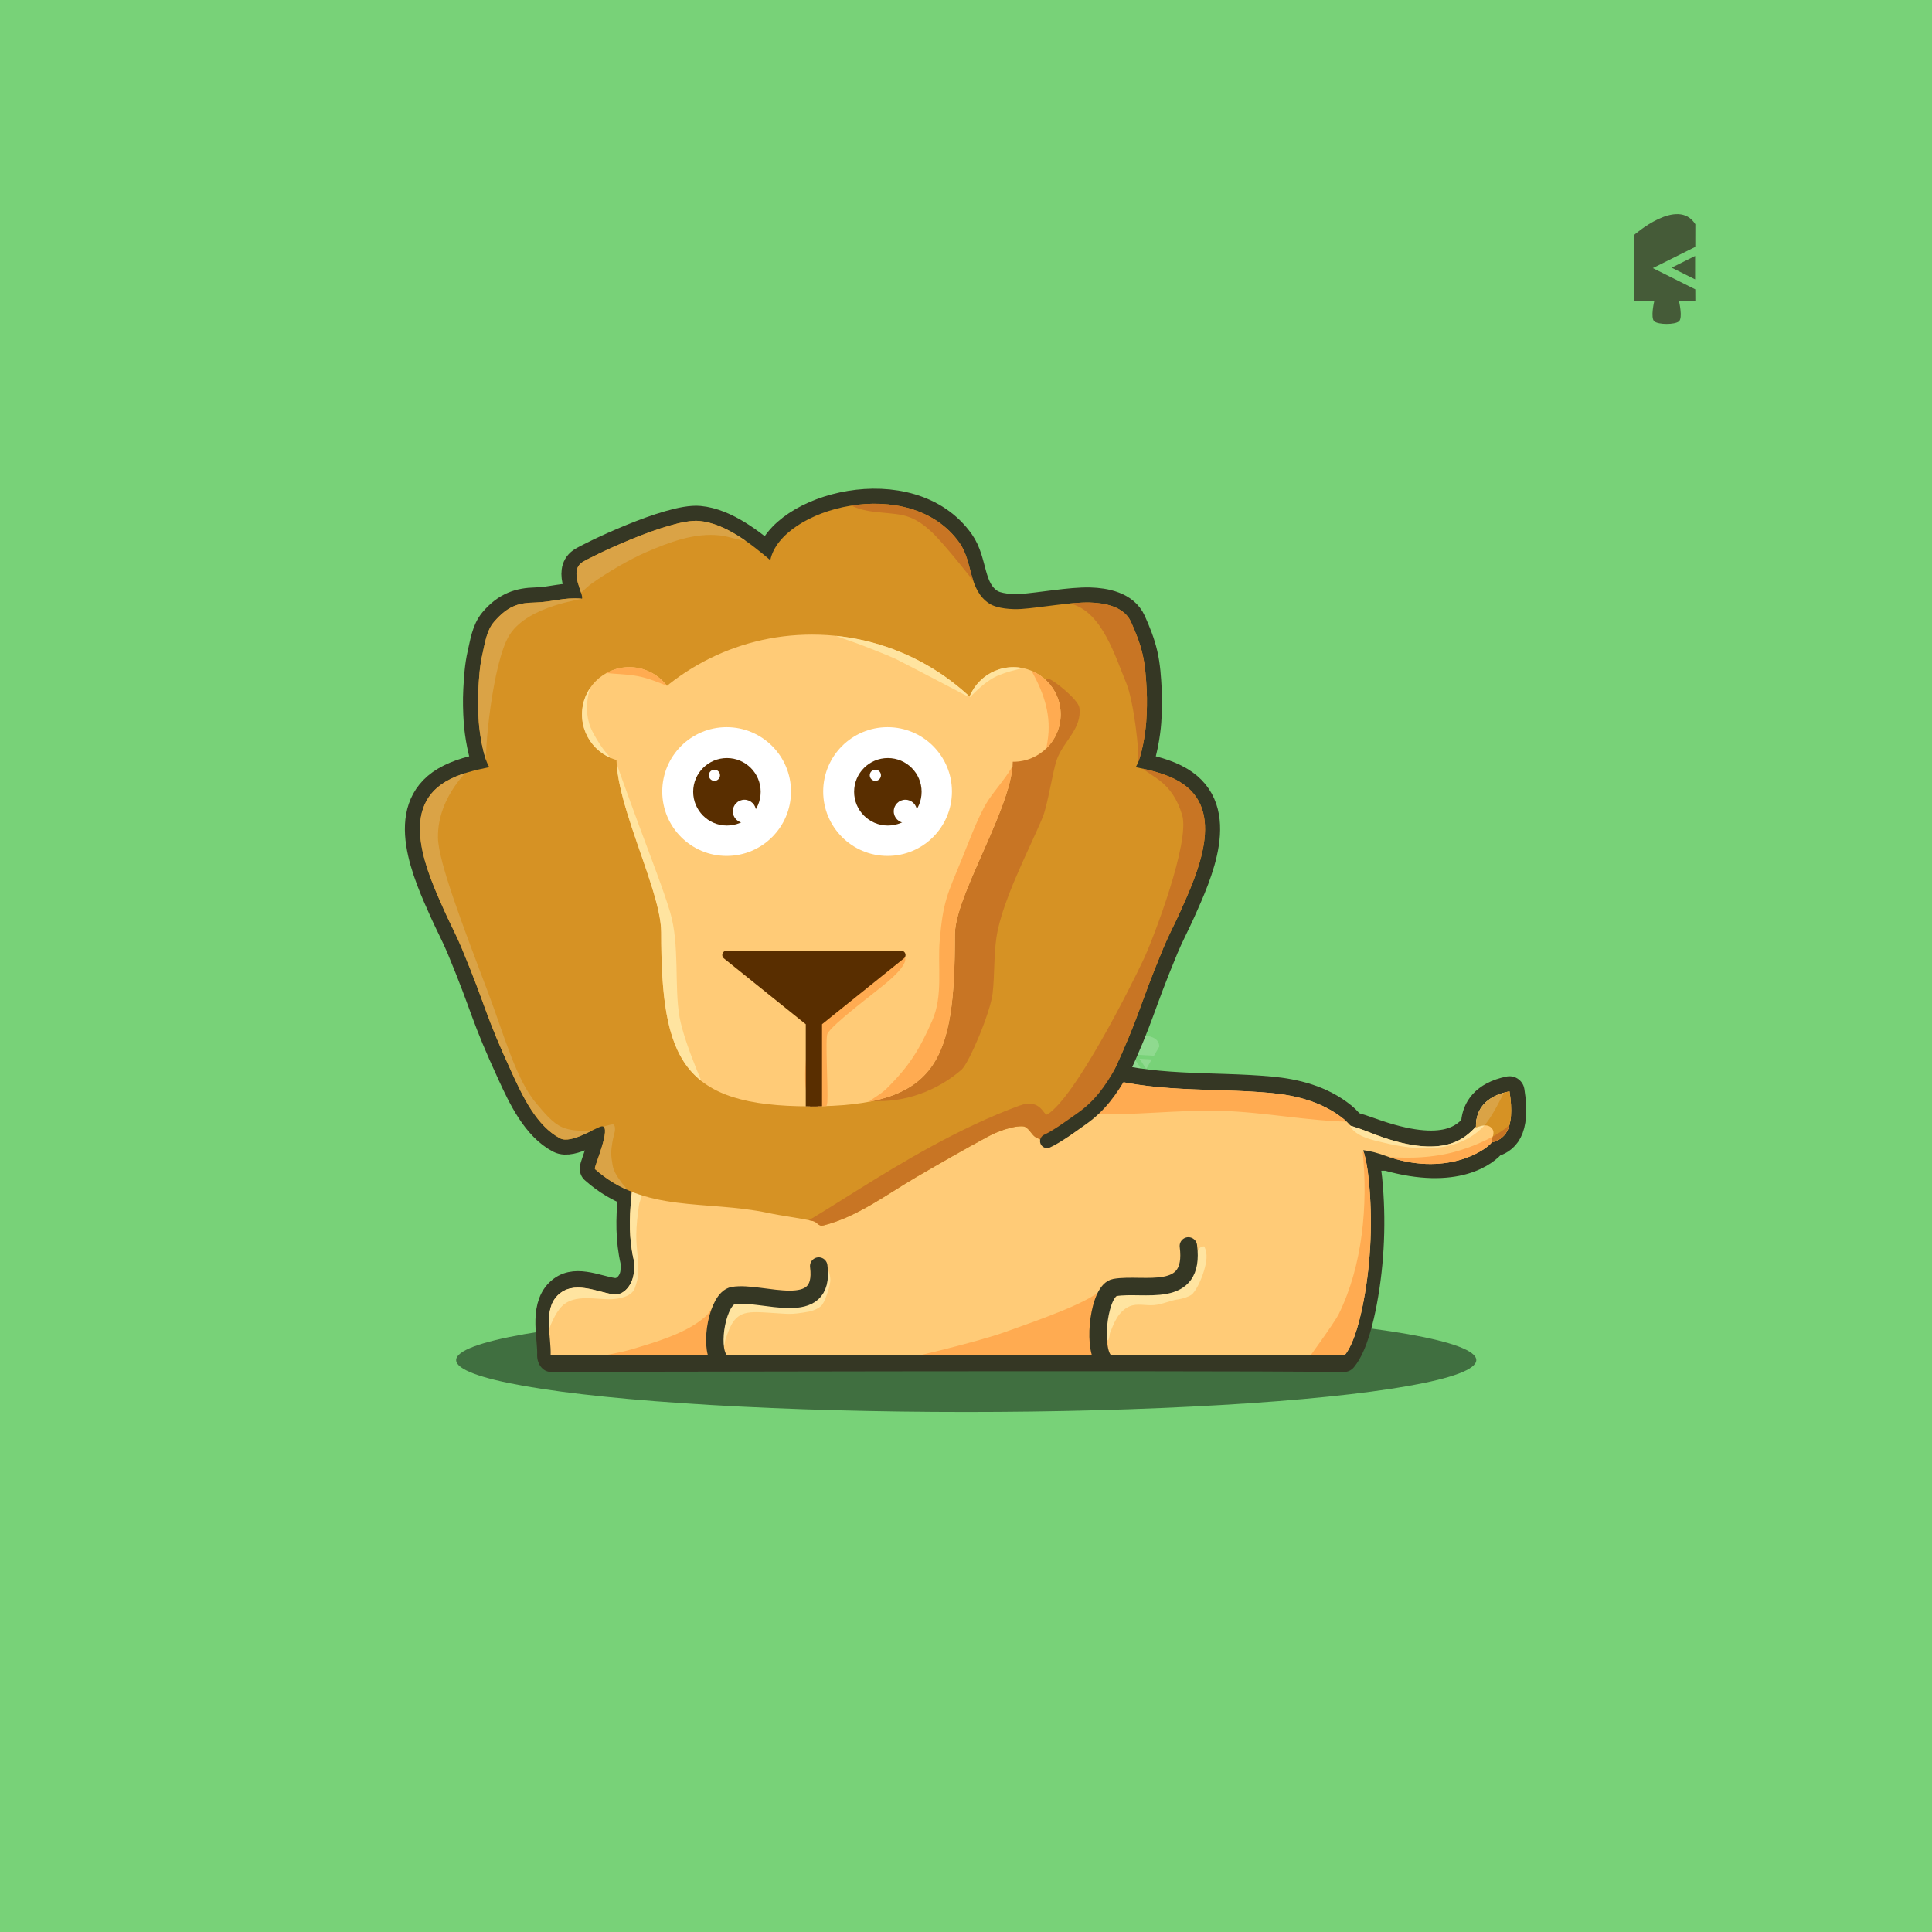 <?xml version="1.0" encoding="UTF-8" standalone="no"?>
<!DOCTYPE svg PUBLIC "-//W3C//DTD SVG 1.1//EN" "http://www.w3.org/Graphics/SVG/1.1/DTD/svg11.dtd">
<svg width="100%" height="100%" viewBox="0 0 1080 1080" version="1.1" xmlns="http://www.w3.org/2000/svg" xmlns:xlink="http://www.w3.org/1999/xlink" xml:space="preserve" xmlns:serif="http://www.serif.com/" style="fill-rule:evenodd;clip-rule:evenodd;stroke-linecap:round;stroke-linejoin:round;stroke-miterlimit:1.5;">
    <rect x="0" y="0" width="1080" height="1080" fill="#808080" stroke="none"/>
    <rect x="-62" y="-25" width="1756" height="1155" style="fill:rgb(119,221,119);fill-opacity:0.88;"/>
    <g transform="matrix(0.731,0,0,1,83.287,14.3)">
        <ellipse cx="624.941" cy="746" rx="390.059" ry="29" style="fill-opacity:0.47;"/>
    </g>
    <g transform="matrix(0.293,0.169,-0.169,0.293,366.631,394.522)">
        <g transform="matrix(0.45,0,0,0.45,735.205,-136.008)">
            <path d="M593.072,575.085C593.105,591.068 593.162,594.999 593.162,594.999L564.809,594.999C564.809,594.999 571.897,624.534 564.809,630.441C557.721,636.347 529.368,636.347 522.279,630.441C515.191,624.534 522.279,594.999 522.279,594.999L486.838,594.999L486.838,481.588C486.838,481.588 562.727,414.24 593.162,462.614C593.129,477.145 593.105,490.12 593.087,501.698L519.692,538.396L593.072,575.085Z" style="fill:white;fill-opacity:0.17;"/>
        </g>
        <g transform="matrix(0.735,0,0,0.735,841.956,-204.129)">
            <path d="M217.67,409.46C217.665,419.717 217.669,427.843 217.677,434.257L192.878,421.857L217.67,409.46Z" style="fill:white;fill-opacity:0.17;"/>
        </g>
    </g>
    <g transform="matrix(1.125,0,0,1.125,-147.077,-26.432)">
        <g>
            <g transform="matrix(0.819,0,0,1,73.191,0)">
                <path d="M886,697C772.723,696.258 431.523,697 404.332,697C404.818,687.992 399.648,674.449 408.559,667.206C418.149,659.411 432.281,665.479 442.428,666.671C448.715,667.41 454.062,661.922 454.803,655.991C455.067,653.874 455.053,651.706 454.779,649.59C448.941,629.287 455.522,608.069 457.831,587.962C460.16,567.683 457.733,565.15 462.497,545.137C471.031,509.292 514.054,501.481 544.855,498.415C555.683,497.338 566.574,497.044 577.428,496.272C595.018,495.021 613.898,491.437 631.104,497.795C659.196,508.174 682.753,527.484 707.304,543.9C714.148,548.476 724.924,555.023 733,557.222C768.237,566.817 805.276,563.88 841.222,566.583C856.491,567.732 872.655,570.982 885.651,579.638C895.791,586.392 899.265,597.996 900.682,609.564C903.109,629.373 902.094,650.328 897.604,669.792C895.842,677.431 892.221,690.779 886,697Z" style="fill:none;stroke:rgb(53,55,36);stroke-width:16.37px;"/>
            </g>
            <path d="M419.892,302.976C423.46,300.483 463.652,281.026 478.12,282.339C491.273,283.532 504.188,293.967 513.5,301.837C518.686,275.994 582.887,258.453 607.509,293.243C614.251,302.77 611.833,316.542 622.31,323.393C626.247,325.967 633.761,326.388 638.218,326.085C647.716,325.438 662.723,322.613 672.308,322.875C679.648,323.076 689.282,324.867 692.716,332.503C695.062,337.721 697.21,343.09 698.496,348.665C699.825,354.425 700.194,360.381 700.51,366.284C700.793,371.579 700.645,376.899 700.289,382.19C699.922,387.648 698.071,399.841 695.07,404.688C702.401,406.215 710.228,407.981 716.774,411.878C740.422,425.957 725.476,457.919 717.26,476.349C714.562,482.402 711.406,488.249 708.866,494.37C695.812,525.83 697.71,526.48 683.497,557.292C678.448,568.236 671.531,583.043 659.883,589.125C654.244,592.07 650.639,591.477 645.247,588.515C643.405,587.503 641.674,583.344 639.107,583.165C633.936,582.804 626.117,585.85 621.734,588.209C609.758,594.653 597.973,601.45 586.219,608.29C571.545,616.831 556.889,628.075 540.022,632.368C537.249,633.074 537.049,630.763 534.765,630.25C527.366,628.588 519.797,627.764 512.378,626.19C481.505,619.64 450.971,626.387 426.307,604.352C425.603,603.971 434.989,582.804 429.817,583.165C427.251,583.344 414.68,592.07 409.042,589.125C397.393,583.043 390.476,568.236 385.428,557.292C371.214,526.48 373.113,525.83 360.058,494.37C357.519,488.249 354.363,482.402 351.665,476.349C343.449,457.919 328.503,425.957 352.151,411.878C358.697,407.981 366.524,406.215 373.855,404.688C370.853,399.841 369.003,387.648 368.635,382.19C368.279,376.899 368.131,371.579 368.414,366.284C368.73,360.381 369.1,354.425 370.429,348.665C371.715,343.09 372.522,336.879 376.209,332.503C382.643,324.867 389.276,323.076 396.617,322.875C405.764,322.625 410.409,320.187 419.93,320.983C420.841,318.479 413.339,307.553 419.892,302.976ZM470.833,490.134C487.022,516.556 499.335,545.876 513.128,573.5C537.68,566.849 556.456,549.837 574.114,532.499C583.59,523.193 598.273,511.371 602.016,497.324C602.646,494.96 599.761,491.203 599.308,489.2C598.698,486.497 598.151,483.712 598.318,480.946C599.699,457.976 609.491,436.592 621.43,417.312C614.372,403.329 608.948,395.266 598.364,383.704C580.384,364.065 550.94,362.552 527.925,373.687C499.405,387.485 478.32,416.387 465.303,445.888C467.748,460.796 469.684,476.343 470.833,490.134ZM458.742,462.723C458.46,463.551 458.185,464.379 457.916,465.205C456.922,468.262 457.65,471.257 459.148,474.097C459.023,470.323 458.887,466.53 458.742,462.723Z" style="fill:none;stroke:rgb(53,55,36);stroke-width:14.96px;"/>
            <path d="M864.153,583.355C864.142,582.638 864.166,581.903 864.236,581.158C864.812,575.045 868.468,568.295 880.788,565.75C883.963,585.703 877.55,589.647 872.002,591.131C868.827,595.235 854.236,607.465 820.165,597.774C819.794,597.668 819.391,597.758 819,597.75C783.793,597.003 798.876,615.25 798.876,615.25L792,609.25C792,609.25 760.392,567.748 811.457,586.25C850.207,600.29 859.406,587.866 864.153,583.355Z" style="fill:rgb(255,203,119);"/>
            <clipPath id="_clip1">
                <path d="M864.153,583.355C864.142,582.638 864.166,581.903 864.236,581.158C864.812,575.045 868.468,568.295 880.788,565.75C883.963,585.703 877.55,589.647 872.002,591.131C868.827,595.235 854.236,607.465 820.165,597.774C819.794,597.668 819.391,597.758 819,597.75C783.793,597.003 798.876,615.25 798.876,615.25L792,609.25C792,609.25 760.392,567.748 811.457,586.25C850.207,600.29 859.406,587.866 864.153,583.355Z"/>
            </clipPath>
            <g clip-path="url(#_clip1)">
                <path d="M882.111,563.02C877.045,563.02 872.002,562.678 867.558,565.507C865.331,566.924 863.285,579.952 862.313,582.324C860.186,587.518 868.182,579.537 872.081,584.216C874.509,587.13 869.929,591.153 873.446,591.95C875.364,592.385 878.197,594.087 880.111,594.529C884.472,595.535 889.409,596.162 893.882,595.596C897.162,595.182 900.751,593.793 903.12,591.424C904.708,589.836 905.475,587.621 906.201,585.559C908.407,579.291 907.457,571.622 903.58,566.194C901.722,563.593 898.743,561.98 895.909,560.681C890.126,558.031 883.457,556.359 877.092,556.359" style="fill:none;"/>
            </g>
            <path d="M864.153,583.355C864.142,582.638 864.166,581.903 864.236,581.158C864.812,575.045 868.468,568.295 880.788,565.75C883.963,585.703 877.55,589.647 872.002,591.131C868.827,595.235 854.236,607.465 820.165,597.774C819.794,597.668 819.391,597.758 819,597.75C783.793,597.003 798.876,615.25 798.876,615.25L792,609.25C792,609.25 760.392,567.748 811.457,586.25C850.207,600.29 859.406,587.866 864.153,583.355Z" style="fill:none;stroke:rgb(53,55,36);stroke-width:14.96px;"/>
        </g>
        <g transform="matrix(0.819,0,0,1,73.191,0)">
            <path d="M886,697C772.723,696.258 431.523,697 404.332,697C404.818,687.992 399.648,674.449 408.559,667.206C418.149,659.411 432.281,665.479 442.428,666.671C448.715,667.41 454.062,661.922 454.803,655.991C455.067,653.874 455.053,651.706 454.779,649.59C448.941,629.287 455.522,608.069 457.831,587.962C460.16,567.683 457.733,565.15 462.497,545.137C471.031,509.292 514.054,501.481 544.855,498.415C555.683,497.338 566.574,497.044 577.428,496.272C595.018,495.021 613.898,491.437 631.104,497.795C659.196,508.174 682.753,527.484 707.304,543.9C714.148,548.476 724.924,555.023 733,557.222C768.237,566.817 805.276,563.88 841.222,566.583C856.491,567.732 872.655,570.982 885.651,579.638C895.791,586.392 899.265,597.996 900.682,609.564C903.109,629.373 902.094,650.328 897.604,669.792C895.842,677.431 892.221,690.779 886,697Z" style="fill:rgb(255,203,119);"/>
            <clipPath id="_clip2">
                <path d="M886,697C772.723,696.258 431.523,697 404.332,697C404.818,687.992 399.648,674.449 408.559,667.206C418.149,659.411 432.281,665.479 442.428,666.671C448.715,667.41 454.062,661.922 454.803,655.991C455.067,653.874 455.053,651.706 454.779,649.59C448.941,629.287 455.522,608.069 457.831,587.962C460.16,567.683 457.733,565.15 462.497,545.137C471.031,509.292 514.054,501.481 544.855,498.415C555.683,497.338 566.574,497.044 577.428,496.272C595.018,495.021 613.898,491.437 631.104,497.795C659.196,508.174 682.753,527.484 707.304,543.9C714.148,548.476 724.924,555.023 733,557.222C768.237,566.817 805.276,563.88 841.222,566.583C856.491,567.732 872.655,570.982 885.651,579.638C895.791,586.392 899.265,597.996 900.682,609.564C903.109,629.373 902.094,650.328 897.604,669.792C895.842,677.431 892.221,690.779 886,697Z"/>
            </clipPath>
            <g clip-path="url(#_clip2)">
                <g id="Layer1" transform="matrix(1.222,0,0,1,-89.42,0)">
                    <path d="M807.258,595.878C809.869,622.303 807.202,652.248 795.417,676.312C793.197,680.844 779.111,700.094 779.111,700.094C779.111,700.094 789.605,700.316 792.716,701.2C796.21,702.192 799.807,703.264 803.437,703.142C822.049,702.517 827.636,676.036 831.068,663.237C833.008,656.002 834.363,648.62 835.81,641.271C838.385,628.196 839.719,610.381 824.955,604.098L807.258,595.878Z" style="fill:rgb(255,171,81);"/>
                    <path d="M679.043,662.796C673.826,670.122 645.08,679.813 629.267,685.513C615.639,690.424 575.162,700.177 569.961,700.535C568.204,700.655 587.479,699.91 585.731,700.099C585.136,700.164 584.543,700.221 583.952,700.315C583.864,700.329 582.991,700.467 583.031,700.523C583.453,701.123 585.215,701.532 585.815,701.695C588.833,702.513 591.979,703.034 595.046,703.642C602.501,705.12 610.543,705.863 618.163,705.308C623.503,704.919 661.796,701.809 667.124,701.283C670.61,700.939 674.462,700.631 677.964,700.815C678.792,700.858 681.057,701.308 681.181,700.313" style="fill:rgb(255,171,81);"/>
                    <path d="M489.257,667.821C486.098,669.945 483.568,675.326 480.792,677.775C471.286,686.159 455.736,690.51 444.431,693.916C438.367,695.743 427.462,697.604 420.987,698.631C419.821,698.816 418.645,698.947 417.469,699.047C416.867,699.098 415.056,699.029 415.657,699.086C444.181,701.781 444.098,701.77 472.702,701.578C476.594,701.551 480.488,701.483 484.375,701.288C485.147,701.25 487.592,700.29 488.378,701.242" style="fill:rgb(255,171,81);"/>
                    <path d="M686.671,558.113C684.511,558.113 682.875,561.782 681.858,562.925C677.313,568.037 676.517,567.278 672.917,573.127C672.219,574.262 671.689,577.082 673.02,577.121C694.427,577.754 715.861,574.849 737.268,575.477C758.708,576.107 780.079,580.578 801.526,580.894C802.382,580.907 801.433,579.052 800.863,578.414C799.725,577.138 798.097,576.401 796.673,575.454C794.14,573.77 791.315,572.49 788.994,570.523C788.01,569.69 788.161,567.716 786.967,567.23C782.741,565.511 774.047,566.471 769.745,566.471" style="fill:rgb(255,171,81);"/>
                    <g transform="matrix(1,0,0,1,5,0.768)">
                        <path d="M444.679,612.747C445.456,615.481 443.257,619.142 442.911,621.653C442.235,626.565 441.619,631.509 441.574,636.467C441.518,642.579 442.766,648.665 442.608,654.775C442.539,657.468 441.778,660.128 440.901,662.675C439.38,667.087 432.979,668.145 429.251,668.3C421.998,668.601 410.893,665.514 404.688,671.747C401.214,675.237 398.568,681.84 397.238,686.418C396.923,687.502 397.408,691.384 395.59,692.19C392.636,693.501 391.858,683.896 391.858,683.695C391.861,673.018 396.227,663.43 404.2,656.353C407.337,653.568 411.265,651.139 415.585,650.764C419.473,650.426 427.101,653.489 430.778,649.994C432.188,648.654 431.16,646.463 430.948,645.066C429.683,636.736 428.315,628.419 427.297,620.055C426.738,615.462 424.981,605.902 433.242,607.78C436.7,608.567 440.878,612.747 444.679,612.747Z" style="fill:rgb(255,228,160);"/>
                    </g>
                    <g transform="matrix(0.728,0,0,0.643,201.638,247.841)">
                        <path d="M466.885,631.611C468.24,634.452 469.083,638.563 468.715,641.716C468.384,644.544 467.71,647.336 466.868,650.056C465.886,653.224 464.986,656.497 463.258,659.328C461.652,661.957 456.823,664.157 454.01,664.715C440.755,667.341 440.749,666.386 427.234,665.545C422.078,665.224 415.573,664.456 410.473,666.037C401.882,668.701 399.497,679.224 397.238,686.418C396.871,687.588 396.952,688.865 396.615,690.044C396.397,690.806 396.071,692.82 395.59,692.19C393.993,690.101 392.832,682.031 392.762,679.647C392.337,665.044 403.473,651.94 417.81,649.526C423.149,648.627 427.433,649.155 432.679,651.01C436.144,652.235 440.142,656.663 444.359,656.123C452.505,655.081 457.172,648.103 460.802,641.41C462.179,638.871 462.119,631.611 466.885,631.611Z" style="fill:rgb(255,228,160);"/>
                    </g>
                    <g transform="matrix(0.728,0,0,0.643,392.638,244.352)">
                        <path d="M461.393,619.674C464.152,625.459 462.866,632.236 461.375,638.119C460.061,643.307 456.962,651.985 453.54,656.263C451.807,658.43 446.363,660.253 443.818,660.602C438.657,661.309 432.956,664.545 427.308,665.073C421.413,665.624 415.576,663.502 410.473,666.037C402.768,669.866 399.836,679.034 397.238,686.418C396.831,687.575 396.952,688.865 396.615,690.044C396.397,690.806 396.182,692.718 395.59,692.19C393.917,690.698 392.557,683.824 392.681,681.846C393.402,670.344 397.798,659.722 407.788,653.197C412.968,649.814 419.273,648.968 425.279,649.235C430.442,649.464 436.528,652.565 441.613,649.642C449.043,645.371 452.37,637.005 455.31,629.473C456.455,626.538 456.411,619.674 461.393,619.674Z" style="fill:rgb(255,228,160);"/>
                    </g>
                </g>
            </g>
        </g>
        <g transform="matrix(1,0,0,1,82.776,2)">
            <path d="M405.388,697.064C400.237,690.3 404.571,666.571 412.256,665.25C426.603,662.784 458.276,677.634 454.779,650.59" style="fill:none;stroke:rgb(53,55,36);stroke-width:8.67px;"/>
        </g>
        <g transform="matrix(1,0,0,1,272.455,3)">
            <path d="M406.538,696.064C401.155,688.637 404.498,661.584 412.256,660.25C426.603,657.784 452.276,666.634 448.779,639.59" style="fill:none;stroke:rgb(53,55,36);stroke-width:8.67px;stroke-linejoin:miter;"/>
        </g>
        <path d="M419.892,302.976C423.46,300.483 463.652,281.026 478.12,282.339C491.273,283.532 504.188,293.967 513.5,301.837C518.686,275.994 582.887,258.453 607.509,293.243C614.251,302.77 611.833,316.542 622.31,323.393C626.247,325.967 633.761,326.388 638.218,326.085C647.716,325.438 662.723,322.613 672.308,322.875C679.648,323.076 689.282,324.867 692.716,332.503C695.062,337.721 697.21,343.09 698.496,348.665C699.825,354.425 700.194,360.381 700.51,366.284C700.793,371.579 700.645,376.899 700.289,382.19C699.922,387.648 698.071,399.841 695.07,404.688C702.401,406.215 710.228,407.981 716.774,411.878C740.422,425.957 725.476,457.919 717.26,476.349C714.562,482.402 711.406,488.249 708.866,494.37C695.812,525.83 697.71,526.48 683.497,557.292C678.448,568.236 671.531,583.043 659.883,589.125C654.244,592.07 650.639,591.477 645.247,588.515C643.405,587.503 641.674,583.344 639.107,583.165C633.936,582.804 626.117,585.85 621.734,588.209C609.758,594.653 597.973,601.45 586.219,608.29C571.545,616.831 556.889,628.075 540.022,632.368C537.249,633.074 537.049,630.763 534.765,630.25C527.366,628.588 519.797,627.764 512.378,626.19C481.505,619.64 450.971,626.387 426.307,604.352C425.603,603.971 434.989,582.804 429.817,583.165C427.251,583.344 414.68,592.07 409.042,589.125C397.393,583.043 390.476,568.236 385.428,557.292C371.214,526.48 373.113,525.83 360.058,494.37C357.519,488.249 354.363,482.402 351.665,476.349C343.449,457.919 328.503,425.957 352.151,411.878C358.697,407.981 366.524,406.215 373.855,404.688C370.853,399.841 369.003,387.648 368.635,382.19C368.279,376.899 368.131,371.579 368.414,366.284C368.73,360.381 369.1,354.425 370.429,348.665C371.715,343.09 372.476,336.84 376.209,332.503C383.643,323.867 389.276,323.076 396.617,322.875C405.764,322.625 410.409,320.187 419.93,320.983C420.841,318.479 413.339,307.553 419.892,302.976ZM470.833,490.134C487.022,516.556 500.335,542.876 514.128,570.5C538.68,563.849 556.456,549.837 574.114,532.499C583.59,523.193 598.273,511.371 602.016,497.324C602.646,494.96 599.761,491.203 599.308,489.2C598.698,486.497 598.151,483.712 598.318,480.946C599.699,457.976 609.491,436.592 621.43,417.312C614.372,403.329 608.948,395.266 598.364,383.704C580.384,364.065 550.94,362.552 527.925,373.687C499.405,387.485 478.32,416.387 465.303,445.888C467.748,460.796 469.684,476.343 470.833,490.134ZM458.742,462.723C458.46,463.551 458.185,464.379 457.916,465.205C456.922,468.262 457.65,471.257 459.148,474.097C459.023,470.323 458.887,466.53 458.742,462.723Z" style="fill:rgb(214,146,36);"/>
        <clipPath id="_clip3">
            <path d="M419.892,302.976C423.46,300.483 463.652,281.026 478.12,282.339C491.273,283.532 504.188,293.967 513.5,301.837C518.686,275.994 582.887,258.453 607.509,293.243C614.251,302.77 611.833,316.542 622.31,323.393C626.247,325.967 633.761,326.388 638.218,326.085C647.716,325.438 662.723,322.613 672.308,322.875C679.648,323.076 689.282,324.867 692.716,332.503C695.062,337.721 697.21,343.09 698.496,348.665C699.825,354.425 700.194,360.381 700.51,366.284C700.793,371.579 700.645,376.899 700.289,382.19C699.922,387.648 698.071,399.841 695.07,404.688C702.401,406.215 710.228,407.981 716.774,411.878C740.422,425.957 725.476,457.919 717.26,476.349C714.562,482.402 711.406,488.249 708.866,494.37C695.812,525.83 697.71,526.48 683.497,557.292C678.448,568.236 671.531,583.043 659.883,589.125C654.244,592.07 650.639,591.477 645.247,588.515C643.405,587.503 641.674,583.344 639.107,583.165C633.936,582.804 626.117,585.85 621.734,588.209C609.758,594.653 597.973,601.45 586.219,608.29C571.545,616.831 556.889,628.075 540.022,632.368C537.249,633.074 537.049,630.763 534.765,630.25C527.366,628.588 519.797,627.764 512.378,626.19C481.505,619.64 450.971,626.387 426.307,604.352C425.603,603.971 434.989,582.804 429.817,583.165C427.251,583.344 414.68,592.07 409.042,589.125C397.393,583.043 390.476,568.236 385.428,557.292C371.214,526.48 373.113,525.83 360.058,494.37C357.519,488.249 354.363,482.402 351.665,476.349C343.449,457.919 328.503,425.957 352.151,411.878C358.697,407.981 366.524,406.215 373.855,404.688C370.853,399.841 369.003,387.648 368.635,382.19C368.279,376.899 368.131,371.579 368.414,366.284C368.73,360.381 369.1,354.425 370.429,348.665C371.715,343.09 372.476,336.84 376.209,332.503C383.643,323.867 389.276,323.076 396.617,322.875C405.764,322.625 410.409,320.187 419.93,320.983C420.841,318.479 413.339,307.553 419.892,302.976ZM470.833,490.134C487.022,516.556 500.335,542.876 514.128,570.5C538.68,563.849 556.456,549.837 574.114,532.499C583.59,523.193 598.273,511.371 602.016,497.324C602.646,494.96 599.761,491.203 599.308,489.2C598.698,486.497 598.151,483.712 598.318,480.946C599.699,457.976 609.491,436.592 621.43,417.312C614.372,403.329 608.948,395.266 598.364,383.704C580.384,364.065 550.94,362.552 527.925,373.687C499.405,387.485 478.32,416.387 465.303,445.888C467.748,460.796 469.684,476.343 470.833,490.134ZM458.742,462.723C458.46,463.551 458.185,464.379 457.916,465.205C456.922,468.262 457.65,471.257 459.148,474.097C459.023,470.323 458.887,466.53 458.742,462.723Z"/>
        </clipPath>
        <g clip-path="url(#_clip3)">
            <g id="Layer2">
                <path d="M697.393,404.437C702.963,409.749 713.089,411.639 718.147,428.5C722.156,441.863 703.804,489.853 699.236,499.642C692.531,514.011 665.142,568.448 651.209,577.223C649.269,578.445 648.246,568.84 637.148,572.917C577.832,594.706 522.064,642.426 515.052,636.292C513.548,634.977 506.815,649.79 549.44,638.603C585.322,629.185 636.348,592.549 635.748,593.748C635.635,593.974 635.548,597.15 635.748,597.35C637.56,599.161 641.739,599.151 644.304,599.151C655.318,599.151 662.321,592.138 670.869,585.193C673.362,583.167 676.044,581.381 678.524,579.339C681.509,576.881 684.307,574.741 687.529,572.585C695.916,566.975 706.273,562.255 713.114,554.654C725.121,541.313 730.271,522.796 736.158,506.396C739.815,496.209 744.158,485.931 746.514,475.328C748.892,464.622 748.765,453.798 748.765,442.909C748.765,437.947 749.381,432.524 748.765,427.6C748.053,421.9 747.775,417.951 744.713,414.542C743.825,413.553 697.393,404.437 697.393,404.437Z" style="fill:rgb(200,117,36);"/>
                <path d="M654.489,323.31C657.428,323.31 660.469,322.84 663.302,323.625C678.482,327.832 684.919,349.837 690.427,363.045C693.82,371.182 697.24,397.016 696.092,403.537C695.846,404.939 715.571,378.171 719.014,364.543C722.397,351.152 722.666,341.117 723.106,327.402C723.328,320.467 723.634,317.348 720.273,311.034C716.744,304.404 706.699,301.494 700.443,299.703C696.625,298.61 692.769,297.185 688.797,297.185" style="fill:rgb(200,117,36);"/>
                <path d="M551.65,273.449C559.774,278.865 570.209,277.595 579.236,279.483C589.326,281.594 596.487,290.491 602.723,297.787C610.111,306.432 616.843,315.632 624.403,324.127C624.891,324.675 626.026,325.072 626.56,324.569C629.771,321.543 632.758,318.139 634.867,314.264C637.014,310.32 638.126,305.862 639.127,301.485C644.335,278.691 615.658,270.706 599.352,266.654C594.921,265.553 590.476,264.426 585.951,263.815C581.617,263.231 577.224,263.185 572.851,263.078C568.479,262.971 564.105,263.176 559.731,263.176" style="fill:rgb(200,117,36);"/>
                <path d="M638.463,375.105C640.473,372.498 641.757,369.398 643.62,366.684C645.358,364.151 647.966,360.956 651.447,360.705C653.346,360.568 666.46,370.979 667.053,375.07C668.556,385.462 659.065,391.871 655.867,400.906C653.827,406.669 651.421,423.08 648.901,429.412C646.654,435.057 639.895,449.257 637.542,454.83C636.655,456.933 627.817,475.889 625.846,489.402C624.514,498.529 625.011,507.844 623.975,517.008C622.885,526.658 612.154,551.84 608.53,555.001C596.35,565.624 579.837,571.644 563.607,570.49C558.423,570.122 559.659,561.712 558.524,559.057C556.777,554.969 554.479,557.289 552.185,553.847C547.707,547.127 554.971,541.066 557.768,535.82C561.912,528.047 571.037,506.584 575.887,499.159C592.783,473.295 614.817,450.183 626.472,421.069C631.075,409.57 634.582,397.659 638.463,385.896C639.145,383.828 639.718,381.719 640.158,379.587C640.366,378.58 640.915,375.105 638.463,375.105Z" style="fill:rgb(200,117,36);"/>
                <g transform="matrix(1,0,0,1,-5,1.699)">
                    <path d="M370.698,402.251C369.173,402.251 364.762,401.44 363.545,402.251C360.479,404.296 355.895,405.45 353.412,408.212C350.346,411.623 344.392,412.95 341.789,416.855C338.765,421.391 334.674,427.36 333.742,432.949C333.372,435.172 334.113,437.58 333.742,439.803C332.612,446.585 332.298,454.089 333.444,460.964C334.294,466.064 336.54,472.222 338.809,476.759C340.658,480.459 340.918,484.475 342.981,488.085C344.466,490.683 346.87,492.893 348.048,495.535C348.958,497.578 351.519,499.431 353.114,500.9C354.299,501.99 355.413,503.308 356.095,504.476C356.854,505.779 359.66,506.785 360.863,507.755C363.173,509.617 362.433,512.132 364.718,514.417C366.111,515.811 383.534,557.396 384.188,559.292C396.274,594.332 435.2,592.667 432.057,583.653C431.744,582.756 422.696,585.029 415.355,582.013C410.071,579.842 405.636,574.003 402.451,570.325C392.102,558.375 386.158,535.774 377.958,514.14C365.851,482.202 353.546,450.015 353.353,438.091C353.008,416.746 370.698,402.251 370.698,402.251Z" style="fill:rgb(218,163,70);"/>
                </g>
                <path d="M419.916,320.886C419.916,320.886 401.98,317.771 397.024,318.866C391.426,320.102 385.277,321.376 380.442,324.627C368.216,332.849 365.841,350.845 365.046,364.198C364.495,373.466 366.44,382.651 367.474,391.798C367.818,394.843 368.676,397.583 370.109,400.276C370.558,401.119 371.151,401.875 371.631,402.685C371.888,403.118 372.586,404.442 372.439,403.961C371.106,399.599 375.349,352.005 384.103,338.68C393.615,324.201 420.46,321.446 419.916,320.886Z" style="fill:rgb(218,163,70);"/>
                <path d="M487.455,281.712C478.754,276.988 468.055,280.316 459.363,282.575C455.553,283.565 451.821,284.835 448.097,286.111C434.108,290.905 408.9,299.458 414.309,319.309C414.709,320.777 416.779,320.191 417.426,319.702C419.948,317.792 422.065,315.373 424.637,313.53C432.139,308.153 443.352,301.516 451.842,297.853C463.265,292.926 475.874,288.065 488.635,289.553C493.407,290.109 497.982,292.146 502.784,292.293C503.568,292.317 502.622,290.719 502.38,289.972C502.096,289.095 487.455,281.712 487.455,281.712Z" style="fill:rgb(218,163,70);"/>
                <path d="M425.489,589.087C426.008,591.464 427.789,593.353 427.573,595.822C427.38,598.027 426.474,600.139 426.35,602.349C426.055,607.631 430.914,611.117 435.246,612.837C436.616,613.38 438.066,613.698 439.458,614.182C440.019,614.377 440.517,614.761 441.1,614.873C441.422,614.935 442.038,615.011 442.064,614.685C442.137,613.774 440.474,612.313 440.053,611.74C437.996,608.941 435.715,605.97 435.123,602.429C434.275,597.363 434.226,595.933 435.045,590.857C435.333,589.072 435.949,587.351 436.246,585.568C436.348,584.955 436.592,582.061 435.051,582.177C434.311,582.232 429.591,583.501 428.917,583.811C427.981,584.241 423.112,587.81 422.254,588.381C420.967,589.237 426.761,588.209 425.489,589.087Z" style="fill:rgb(218,163,70);"/>
            </g>
        </g>
        <path d="M688,556C682.71,565.257 677.276,572.997 668.34,579.283C663.918,582.394 655.918,588.32 651,590.5" style="fill:none;stroke:rgb(53,55,36);stroke-width:6.94px;"/>
        <g transform="matrix(1.127,0,0,1.127,-90.108,-107.471)">
            <path d="M554,396C590.612,396 622.745,415.332 640.739,444.336C650.413,459.929 616.974,508.473 616.974,528.157C616.974,584.452 609.408,603.991 553.113,603.991C496.818,603.991 487.478,583.565 487.478,527.27C487.478,505.449 458.867,455.951 470.555,439.357C489.022,413.141 519.525,396 554,396Z" style="fill:rgb(255,203,119);"/>
            <clipPath id="_clip4">
                <path d="M554,396C590.612,396 622.745,415.332 640.739,444.336C650.413,459.929 616.974,508.473 616.974,528.157C616.974,584.452 609.408,603.991 553.113,603.991C496.818,603.991 487.478,583.565 487.478,527.27C487.478,505.449 458.867,455.951 470.555,439.357C489.022,413.141 519.525,396 554,396Z"/>
            </clipPath>
            <g clip-path="url(#_clip4)">
                <g transform="matrix(0.887,0,0,0.887,79.922,95.322)">
                    <path d="M611.393,369.469C611.393,369.469 579.113,352.558 575.835,350.985C572.639,349.451 556.47,343.078 553.806,342.279C552.097,341.766 544.83,339.108 545.13,339C549.739,337.34 557.667,338.839 562.501,338.096C574.628,336.23 587.659,337.915 599.261,341.484C602.49,342.478 604.864,343.823 607.643,345.676C608.41,346.187 609.839,346.955 610.158,347.911C610.723,349.607 610.528,351.628 610.996,353.499C611.899,357.109 612.952,359.676 612.952,363.557C612.952,364.706 612.197,368.665 611.393,369.469Z" style="fill:rgb(255,228,160);"/>
                </g>
                <g transform="matrix(0.887,0,0,0.887,79.922,95.322)">
                    <path d="M637.507,393.301C636.738,405.946 625.471,414.484 620,424.789C615.584,433.107 612.422,442.034 608.836,450.742C601.583,468.355 599.623,471.668 597.936,490.791C596.771,503.986 599.721,518.335 594.144,530.981C587.789,545.391 582.72,553.55 571.483,564.677C568.046,568.08 563.289,569.989 559.962,573.5C559.382,574.112 561.517,574.318 562.36,574.306C564.071,574.281 565.712,573.601 567.409,573.39C575.515,572.384 583.678,571.831 591.762,570.655C596.526,569.962 601.151,568.461 605.919,567.788C615.3,566.464 630.575,568.865 634.63,556.682C637.701,547.457 638.142,531.68 639.493,522.213C642.555,500.761 648.463,478.879 646.1,456.95C644.135,438.723 638.102,411.712 637.507,393.301Z" style="fill:rgb(255,171,81);"/>
                </g>
                <g transform="matrix(0.887,0,0,0.887,79.922,95.322)">
                    <path d="M437.256,403C437.256,403 442.46,417.704 448.419,433.765C454.261,449.513 460.829,466.519 463.93,477C468.759,493.319 465.91,513.863 468.588,529.029C471.07,543.082 483,569 483,569L433,540L437.256,403Z" style="fill:rgb(255,228,160);"/>
                </g>
                <g transform="matrix(0.887,0,0,0.887,73.713,95.322)">
                    <circle cx="499" cy="417" r="32" style="fill:white;"/>
                </g>
                <g transform="matrix(0.887,0,0,0.887,79.922,96.981)">
                    <path d="M579.706,496.61C579.706,496.61 585.195,498.534 571.828,509.877C565.374,515.353 544.699,530.61 542.126,535.489C540.942,537.734 542.483,562.157 542.063,569.464C541.927,571.844 540.043,574.325 540.043,574.325C540.043,574.325 538.74,576.459 537.674,575.741C532.602,572.327 531.246,564.49 531.049,559.086C530.405,541.464 536.382,523.88 549.14,511.425C553.691,506.982 562.787,501.499 568.542,498.923C570.906,497.865 573.425,497.135 575.962,496.61C577.184,496.356 580.902,496.254 579.706,496.61Z" style="fill:rgb(255,171,81);"/>
                </g>
                <g transform="matrix(0.887,0,0,0.887,79.922,92.439)">
                    <path d="M537.265,534.871L537.265,585L533.5,585L533.5,534.871L492,501.5L578.765,501.5L537.265,534.871Z" style="fill:rgb(89,46,0);stroke:rgb(89,46,0);stroke-width:4.32px;"/>
                </g>
                <g transform="matrix(0.887,0,0,0.887,144.67,95.322)">
                    <circle cx="499" cy="417" r="32" style="fill:white;"/>
                </g>
                <g transform="matrix(0.465,0,0,0.465,284.423,271.406)">
                    <circle cx="499" cy="417" r="32" style="fill:rgb(89,46,0);"/>
                </g>
                <g transform="matrix(0.465,0,0,0.465,355.38,271.406)">
                    <circle cx="499" cy="417" r="32" style="fill:rgb(89,46,0);"/>
                </g>
                <g transform="matrix(0.16,0,0,0.16,515.295,407.207)">
                    <circle cx="499" cy="417" r="32" style="fill:white;"/>
                </g>
                <g transform="matrix(0.077,0,0,0.077,543.484,425.917)">
                    <circle cx="499" cy="417" r="32" style="fill:white;"/>
                </g>
                <g transform="matrix(0.16,0,0,0.16,444.338,407.207)">
                    <circle cx="499" cy="417" r="32" style="fill:white;"/>
                </g>
                <g transform="matrix(0.077,0,0,0.077,472.527,425.917)">
                    <circle cx="499" cy="417" r="32" style="fill:white;"/>
                </g>
            </g>
        </g>
        <g transform="matrix(1,0,0,1,-177.07,4)">
            <circle cx="620.5" cy="374.5" r="23.5" style="fill:rgb(255,203,119);"/>
            <clipPath id="_clip5">
                <circle cx="620.5" cy="374.5" r="23.5"/>
            </clipPath>
            <g clip-path="url(#_clip5)">
                <g transform="matrix(0.7,0.714,-0.714,0.7,569.704,-217.751)">
                    <path d="M416.899,371.494C422.062,366.584 420.703,381.334 427.019,378.179C435.593,373.897 441.403,366.088 449.471,360.992C453.259,358.599 457.421,356.846 461.518,355.035C457.672,352.714 449.446,347.745 444.957,346.7C429.856,343.185 413.17,349.041 398.867,352.245C393.585,353.428 385.572,354.499 380.892,357.673" style="fill:rgb(255,171,81);"/>
                </g>
                <g transform="matrix(1,0,0,1,177.07,-4)">
                    <path d="M424.93,362.571C424.93,362.571 419.077,375.542 425.184,387.111C431.892,399.819 436.213,401.347 436.866,402C437.782,402.916 431.708,401.381 431.352,401.47C429.703,401.882 427.838,401.638 426.155,401.638C423.759,401.638 421.33,401.771 418.946,401.47C415.804,401.073 412.741,400.232 409.726,399.29C407.396,398.563 404.966,397.994 403.02,396.441C399.658,393.757 398.642,389.189 397.823,385.208C397.354,382.93 396.866,380.51 397.153,378.167C397.65,374.109 399.278,369.984 400.505,366.097C400.996,364.545 424.61,364.172 424.93,362.571Z" style="fill:rgb(255,228,160);"/>
                </g>
            </g>
        </g>
        <g transform="matrix(1,0,0,1,13.774,4)">
            <circle cx="620.5" cy="374.5" r="23.5" style="fill:rgb(255,203,119);"/>
            <clipPath id="_clip6">
                <circle cx="620.5" cy="374.5" r="23.5"/>
            </clipPath>
            <g clip-path="url(#_clip6)">
                <g transform="matrix(0.974,-0.227,0.227,0.974,-82.409,144.607)">
                    <path d="M641.866,354.651C644.842,357.627 645.093,361.163 646.214,365.086C649.576,376.853 650.66,388.589 645.779,400.303C643.581,405.579 641.286,411.042 638.388,415.954C637.47,417.511 653.226,415.02 658.388,408.998C661.548,405.311 662.976,400.451 664.475,395.955C669.221,381.716 672.439,361.311 660.562,349.434" style="fill:rgb(255,171,81);"/>
                </g>
                <g transform="matrix(1,0,0,1,-13.774,-4)">
                    <path d="M642.06,355C641.092,355 630.656,357.005 625.067,359.921C618.566,363.313 612.858,369.966 612.724,369.899C611.762,369.418 612.865,362.326 612.435,361.466C611.468,359.531 615.11,359.221 615.49,356.943C615.702,355.667 619.381,358.515 619.977,357.395C620.365,356.667 620.676,356.067 621.242,355.449C625.016,351.332 630.716,349.07 635.885,347.324C640.674,345.706 642.06,355 642.06,355Z" style="fill:rgb(255,228,160);"/>
                </g>
            </g>
        </g>
        <path d="M864.153,583.355C864.142,582.638 864.166,581.903 864.236,581.158C864.812,575.045 868.468,568.295 880.788,565.75C883.963,585.703 877.55,589.647 872.002,591.131C868.793,595.278 848.966,608.534 819,597.75C785.866,585.825 798.876,615.25 798.876,615.25L792,609.25C792,609.25 761.001,566.147 811.457,586.25C849.207,601.29 859.406,587.866 864.153,583.355Z" style="fill:rgb(255,203,119);"/>
        <clipPath id="_clip7">
            <path d="M864.153,583.355C864.142,582.638 864.166,581.903 864.236,581.158C864.812,575.045 868.468,568.295 880.788,565.75C883.963,585.703 877.55,589.647 872.002,591.131C868.793,595.278 848.966,608.534 819,597.75C785.866,585.825 798.876,615.25 798.876,615.25L792,609.25C792,609.25 761.001,566.147 811.457,586.25C849.207,601.29 859.406,587.866 864.153,583.355Z"/>
        </clipPath>
        <g clip-path="url(#_clip7)">
            <g transform="matrix(1,0,0,1,6.077,-7.842)">
                <path d="M878.531,599.319L876.593,586.209C878.135,590.09 863.786,599.198 847.615,603.652C834.286,607.322 819.719,606.903 811.79,605.89C809.395,605.583 804.362,605.577 806.486,610.47C808.613,615.369 822.04,622.013 826.441,622.61C839.915,624.438 858.148,621.013 869.463,613.199C873.372,610.499 879.219,604.616 878.531,599.319Z" style="fill:rgb(255,171,81);"/>
            </g>
            <g transform="matrix(1,0,0,1,-1.923,-27.282)">
                <path d="M880.274,593.032L876.593,586.209C877.078,587.431 875.779,589.27 874.99,589.946C872.999,591.648 870.972,593.334 868.746,594.716C856.49,602.325 842.097,606.43 827.678,606.527C822.378,606.563 817.077,606.259 811.79,605.89C810.723,605.815 800.355,602.704 802.486,608.47C805.102,615.549 814.365,617.142 820.441,618.61C836.81,622.564 856.36,623.903 869.404,610.899C873.42,606.894 877.698,598.157 880.274,593.032Z" style="fill:rgb(255,228,160);"/>
            </g>
            <path d="M882.111,563.02C877.045,563.02 872.002,562.678 867.558,565.507C865.331,566.924 863.285,579.952 862.313,582.324C860.186,587.518 868.182,579.537 872.081,584.216C874.509,587.13 869.929,591.153 873.446,591.95C875.364,592.385 878.197,594.087 880.111,594.529C884.472,595.535 889.409,596.162 893.882,595.596C897.162,595.182 900.751,593.793 903.12,591.424C904.708,589.836 905.475,587.621 906.201,585.559C908.407,579.291 907.457,571.622 903.58,566.194C901.722,563.593 898.743,561.98 895.909,560.681C890.126,558.031 883.457,556.359 877.092,556.359" style="fill:rgb(214,146,36);"/>
            <clipPath id="_clip8">
                <path d="M882.111,563.02C877.045,563.02 872.002,562.678 867.558,565.507C865.331,566.924 863.285,579.952 862.313,582.324C860.186,587.518 868.182,579.537 872.081,584.216C874.509,587.13 869.929,591.153 873.446,591.95C875.364,592.385 878.197,594.087 880.111,594.529C884.472,595.535 889.409,596.162 893.882,595.596C897.162,595.182 900.751,593.793 903.12,591.424C904.708,589.836 905.475,587.621 906.201,585.559C908.407,579.291 907.457,571.622 903.58,566.194C901.722,563.593 898.743,561.98 895.909,560.681C890.126,558.031 883.457,556.359 877.092,556.359"/>
            </clipPath>
            <g clip-path="url(#_clip8)">
                <g transform="matrix(1,0,0,1,6.077,-7.842)">
                    <path d="M878.531,599.319L876.593,586.209C878.135,590.09 863.786,599.198 847.615,603.652C834.286,607.322 819.719,606.903 811.79,605.89C809.395,605.583 804.362,605.577 806.486,610.47C808.613,615.369 822.04,622.013 826.441,622.61C839.915,624.438 858.148,621.013 869.463,613.199C873.372,610.499 879.219,604.616 878.531,599.319Z" style="fill:rgb(200,117,36);"/>
                </g>
                <g transform="matrix(1,0,0,1,-1.923,-27.282)">
                    <path d="M880.274,593.032L876.593,586.209C877.078,587.431 875.779,589.27 874.99,589.946C872.999,591.648 870.972,593.334 868.746,594.716C856.49,602.325 842.097,606.43 827.678,606.527C822.378,606.563 817.077,606.259 811.79,605.89C810.723,605.815 800.355,602.704 802.486,608.47C805.102,615.549 814.365,617.142 820.441,618.61C836.81,622.564 856.36,623.903 869.404,610.899C873.42,606.894 877.698,598.157 880.274,593.032Z" style="fill:rgb(226,203,151);fill-opacity:0.3;"/>
                </g>
            </g>
        </g>
    </g>
    <g transform="matrix(0.719,0,0,0.719,227.173,73.463)">
        <g transform="matrix(0.45,0,0,0.45,735.205,-136.008)">
            <path d="M593.072,575.085C593.105,591.068 593.162,594.999 593.162,594.999L564.809,594.999C564.809,594.999 571.897,624.534 564.809,630.441C557.721,636.347 529.368,636.347 522.279,630.441C515.191,624.534 522.279,594.999 522.279,594.999L486.838,594.999L486.838,481.588C486.838,481.588 562.727,414.24 593.162,462.614C593.129,477.145 593.105,490.12 593.087,501.698L519.692,538.396L593.072,575.085Z" style="fill:rgb(53,55,36);fill-opacity:0.76;"/>
        </g>
        <g transform="matrix(0.735,0,0,0.735,841.956,-204.129)">
            <path d="M217.67,409.46C217.665,419.717 217.669,427.843 217.677,434.257L192.878,421.857L217.67,409.46Z" style="fill:rgb(53,55,36);fill-opacity:0.76;"/>
        </g>
    </g>
</svg>
